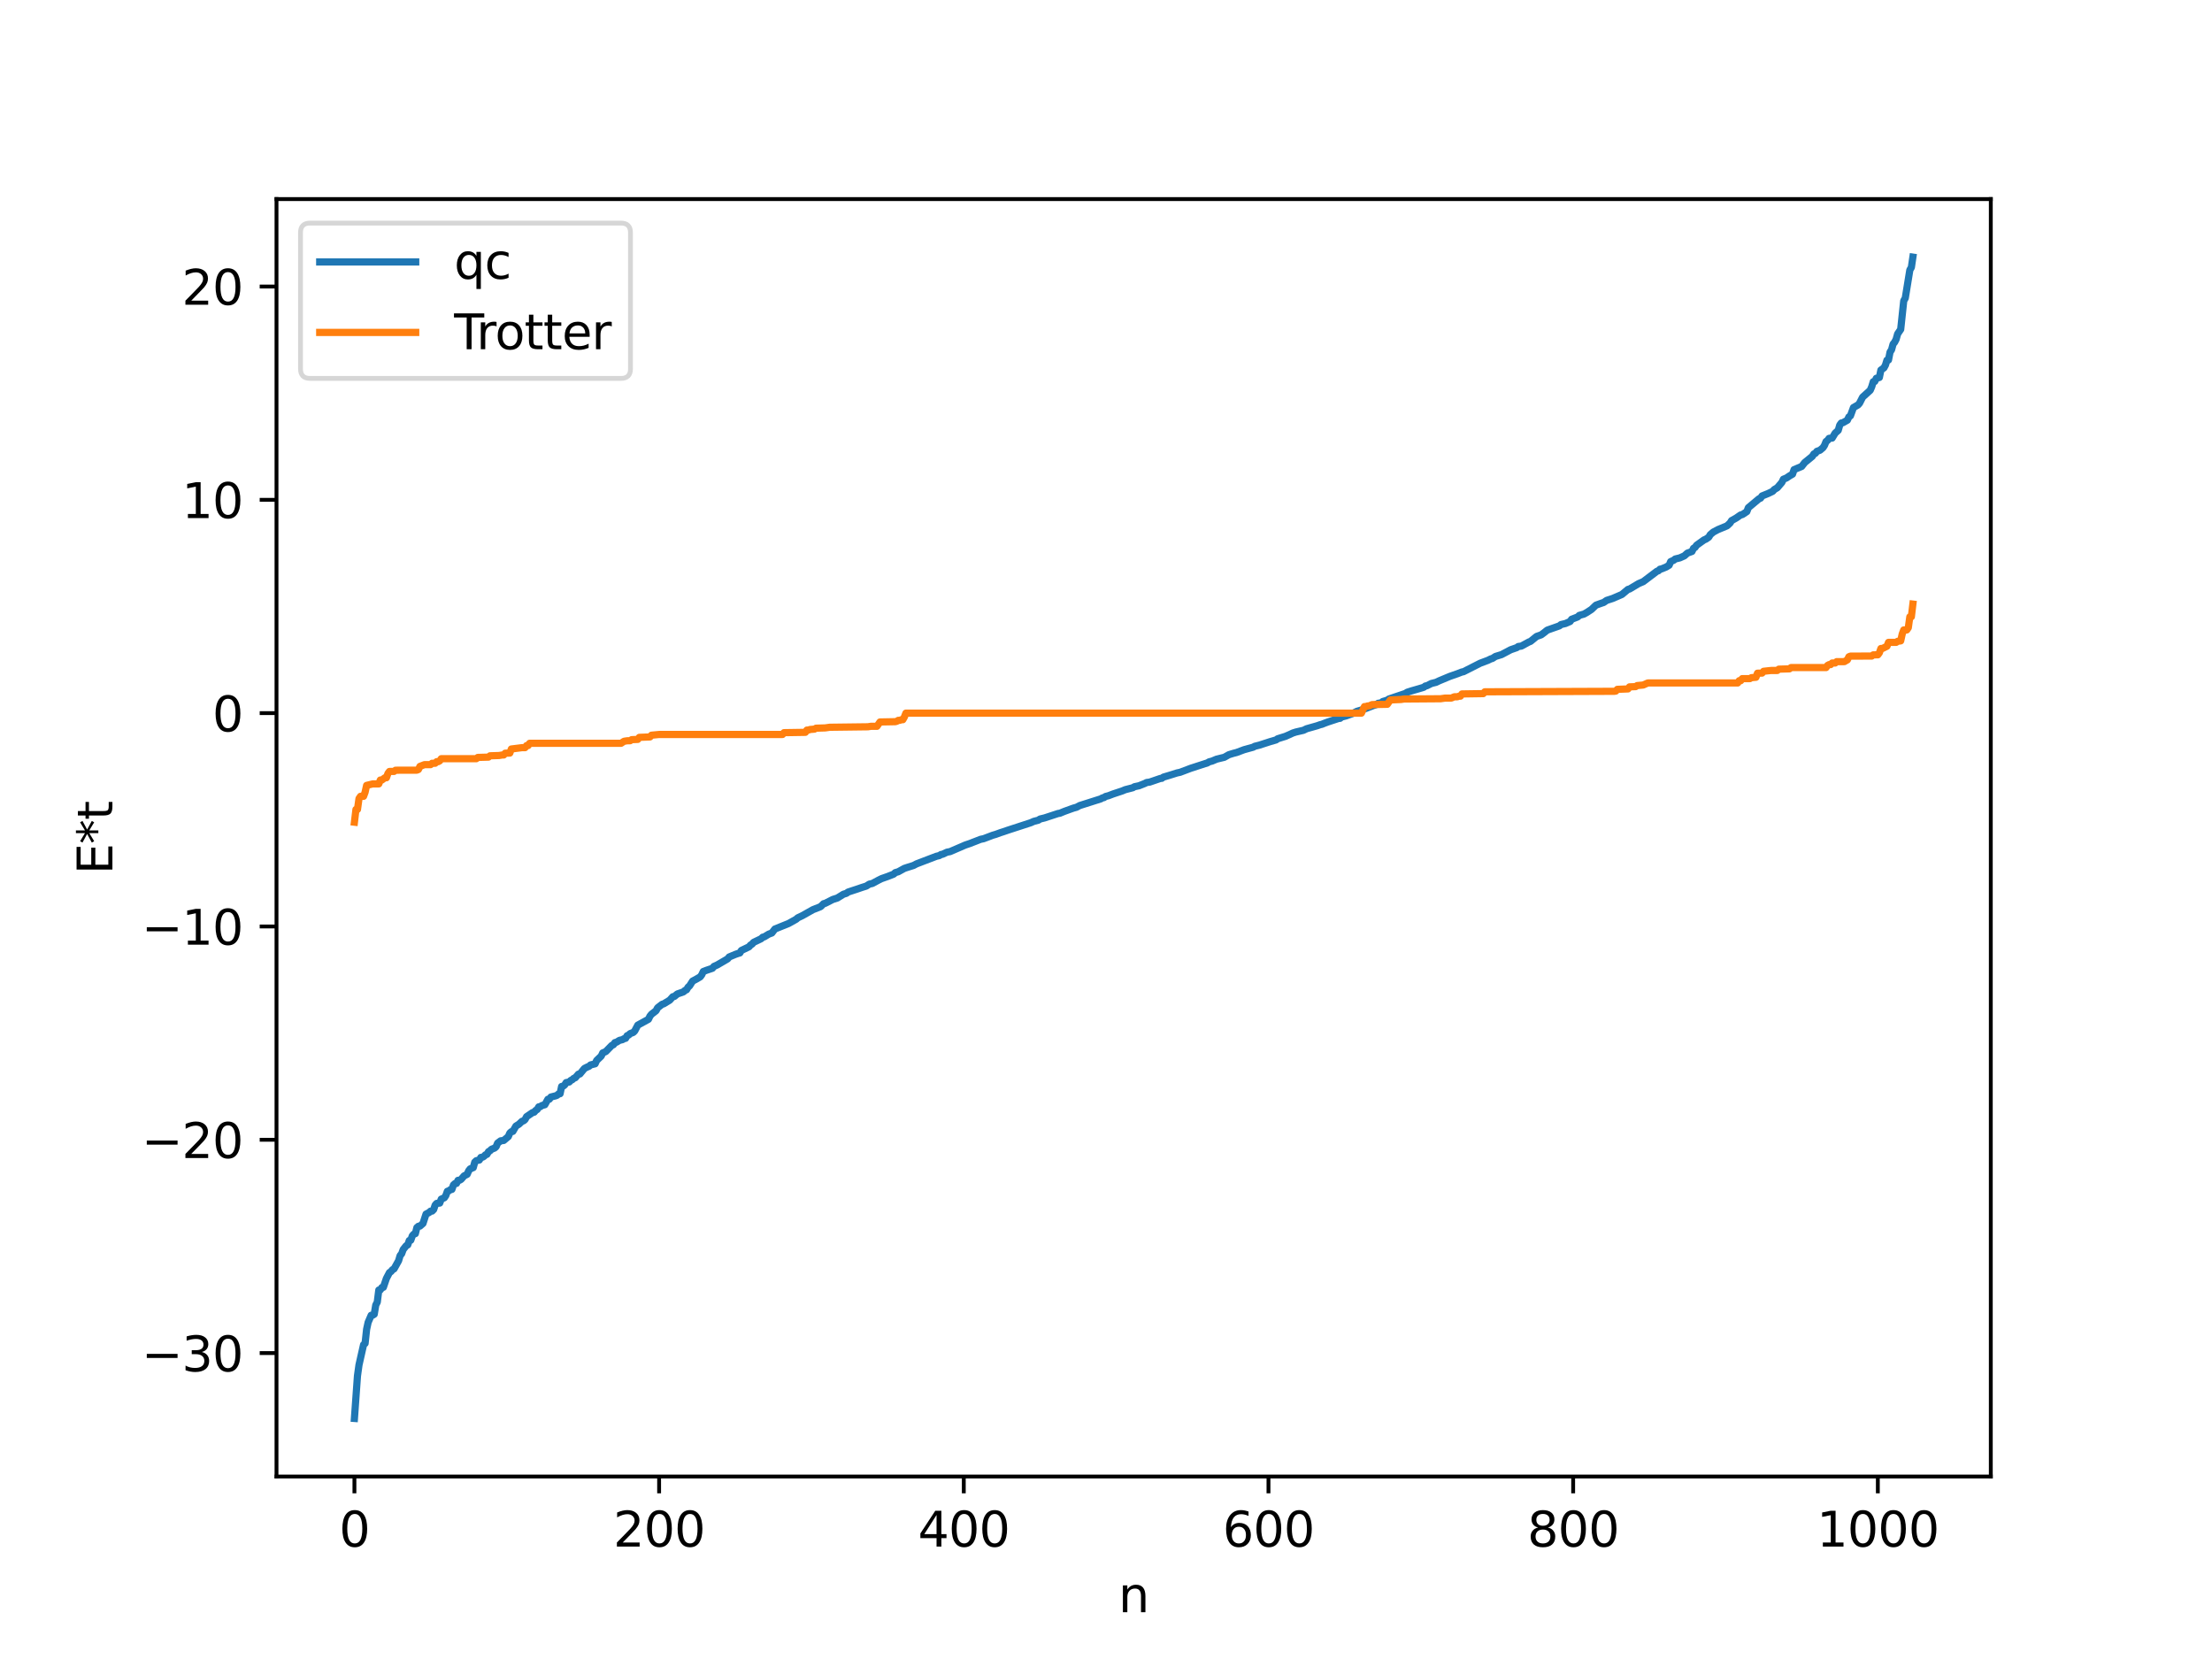 <?xml version="1.0" encoding="utf-8" standalone="no"?>
<!DOCTYPE svg PUBLIC "-//W3C//DTD SVG 1.1//EN"
  "http://www.w3.org/Graphics/SVG/1.1/DTD/svg11.dtd">
<svg xmlns:xlink="http://www.w3.org/1999/xlink" width="460.8pt" height="345.6pt" viewBox="0 0 460.8 345.6" xmlns="http://www.w3.org/2000/svg" version="1.1">
 <defs>
  <style type="text/css">*{stroke-linejoin: round; stroke-linecap: butt}</style>
 </defs>
 <g id="figure_1">
  <g id="patch_1">
   <path d="M 0 345.6 
L 460.8 345.6 
L 460.8 0 
L 0 0 
z
" style="fill: #ffffff"/>
  </g>
  <g id="axes_1">
   <g id="patch_2">
    <path d="M 57.6 307.584 
L 414.72 307.584 
L 414.72 41.472 
L 57.6 41.472 
z
" style="fill: #ffffff"/>
   </g>
   <g id="matplotlib.axis_1">
    <g id="xtick_1">
     <g id="line2d_1">
      <defs>
       <path id="m421a1a9d92" d="M 0 0 
L 0 3.5 
" style="stroke: #000000; stroke-width: 0.8"/>
      </defs>
      <g>
       <use xlink:href="#m421a1a9d92" x="73.833" y="307.584" style="stroke: #000000; stroke-width: 0.8"/>
      </g>
     </g>
     <g id="text_1">
      <!-- 0 -->
      <g transform="translate(70.651 322.182) scale(0.1 -0.1)">
       <defs>
        <path id="DejaVuSans-30" d="M 2034 4250 
Q 1547 4250 1301 3770 
Q 1056 3291 1056 2328 
Q 1056 1369 1301 889 
Q 1547 409 2034 409 
Q 2525 409 2770 889 
Q 3016 1369 3016 2328 
Q 3016 3291 2770 3770 
Q 2525 4250 2034 4250 
z
M 2034 4750 
Q 2819 4750 3233 4129 
Q 3647 3509 3647 2328 
Q 3647 1150 3233 529 
Q 2819 -91 2034 -91 
Q 1250 -91 836 529 
Q 422 1150 422 2328 
Q 422 3509 836 4129 
Q 1250 4750 2034 4750 
z
" transform="scale(0.016)"/>
       </defs>
       <use xlink:href="#DejaVuSans-30"/>
      </g>
     </g>
    </g>
    <g id="xtick_2">
     <g id="line2d_2">
      <g>
       <use xlink:href="#m421a1a9d92" x="137.304" y="307.584" style="stroke: #000000; stroke-width: 0.8"/>
      </g>
     </g>
     <g id="text_2">
      <!-- 200 -->
      <g transform="translate(127.76 322.182) scale(0.1 -0.1)">
       <defs>
        <path id="DejaVuSans-32" d="M 1228 531 
L 3431 531 
L 3431 0 
L 469 0 
L 469 531 
Q 828 903 1448 1529 
Q 2069 2156 2228 2338 
Q 2531 2678 2651 2914 
Q 2772 3150 2772 3378 
Q 2772 3750 2511 3984 
Q 2250 4219 1831 4219 
Q 1534 4219 1204 4116 
Q 875 4013 500 3803 
L 500 4441 
Q 881 4594 1212 4672 
Q 1544 4750 1819 4750 
Q 2544 4750 2975 4387 
Q 3406 4025 3406 3419 
Q 3406 3131 3298 2873 
Q 3191 2616 2906 2266 
Q 2828 2175 2409 1742 
Q 1991 1309 1228 531 
z
" transform="scale(0.016)"/>
       </defs>
       <use xlink:href="#DejaVuSans-32"/>
       <use xlink:href="#DejaVuSans-30" x="63.623"/>
       <use xlink:href="#DejaVuSans-30" x="127.246"/>
      </g>
     </g>
    </g>
    <g id="xtick_3">
     <g id="line2d_3">
      <g>
       <use xlink:href="#m421a1a9d92" x="200.775" y="307.584" style="stroke: #000000; stroke-width: 0.8"/>
      </g>
     </g>
     <g id="text_3">
      <!-- 400 -->
      <g transform="translate(191.231 322.182) scale(0.1 -0.1)">
       <defs>
        <path id="DejaVuSans-34" d="M 2419 4116 
L 825 1625 
L 2419 1625 
L 2419 4116 
z
M 2253 4666 
L 3047 4666 
L 3047 1625 
L 3713 1625 
L 3713 1100 
L 3047 1100 
L 3047 0 
L 2419 0 
L 2419 1100 
L 313 1100 
L 313 1709 
L 2253 4666 
z
" transform="scale(0.016)"/>
       </defs>
       <use xlink:href="#DejaVuSans-34"/>
       <use xlink:href="#DejaVuSans-30" x="63.623"/>
       <use xlink:href="#DejaVuSans-30" x="127.246"/>
      </g>
     </g>
    </g>
    <g id="xtick_4">
     <g id="line2d_4">
      <g>
       <use xlink:href="#m421a1a9d92" x="264.246" y="307.584" style="stroke: #000000; stroke-width: 0.8"/>
      </g>
     </g>
     <g id="text_4">
      <!-- 600 -->
      <g transform="translate(254.702 322.182) scale(0.1 -0.1)">
       <defs>
        <path id="DejaVuSans-36" d="M 2113 2584 
Q 1688 2584 1439 2293 
Q 1191 2003 1191 1497 
Q 1191 994 1439 701 
Q 1688 409 2113 409 
Q 2538 409 2786 701 
Q 3034 994 3034 1497 
Q 3034 2003 2786 2293 
Q 2538 2584 2113 2584 
z
M 3366 4563 
L 3366 3988 
Q 3128 4100 2886 4159 
Q 2644 4219 2406 4219 
Q 1781 4219 1451 3797 
Q 1122 3375 1075 2522 
Q 1259 2794 1537 2939 
Q 1816 3084 2150 3084 
Q 2853 3084 3261 2657 
Q 3669 2231 3669 1497 
Q 3669 778 3244 343 
Q 2819 -91 2113 -91 
Q 1303 -91 875 529 
Q 447 1150 447 2328 
Q 447 3434 972 4092 
Q 1497 4750 2381 4750 
Q 2619 4750 2861 4703 
Q 3103 4656 3366 4563 
z
" transform="scale(0.016)"/>
       </defs>
       <use xlink:href="#DejaVuSans-36"/>
       <use xlink:href="#DejaVuSans-30" x="63.623"/>
       <use xlink:href="#DejaVuSans-30" x="127.246"/>
      </g>
     </g>
    </g>
    <g id="xtick_5">
     <g id="line2d_5">
      <g>
       <use xlink:href="#m421a1a9d92" x="327.717" y="307.584" style="stroke: #000000; stroke-width: 0.8"/>
      </g>
     </g>
     <g id="text_5">
      <!-- 800 -->
      <g transform="translate(318.173 322.182) scale(0.1 -0.1)">
       <defs>
        <path id="DejaVuSans-38" d="M 2034 2216 
Q 1584 2216 1326 1975 
Q 1069 1734 1069 1313 
Q 1069 891 1326 650 
Q 1584 409 2034 409 
Q 2484 409 2743 651 
Q 3003 894 3003 1313 
Q 3003 1734 2745 1975 
Q 2488 2216 2034 2216 
z
M 1403 2484 
Q 997 2584 770 2862 
Q 544 3141 544 3541 
Q 544 4100 942 4425 
Q 1341 4750 2034 4750 
Q 2731 4750 3128 4425 
Q 3525 4100 3525 3541 
Q 3525 3141 3298 2862 
Q 3072 2584 2669 2484 
Q 3125 2378 3379 2068 
Q 3634 1759 3634 1313 
Q 3634 634 3220 271 
Q 2806 -91 2034 -91 
Q 1263 -91 848 271 
Q 434 634 434 1313 
Q 434 1759 690 2068 
Q 947 2378 1403 2484 
z
M 1172 3481 
Q 1172 3119 1398 2916 
Q 1625 2713 2034 2713 
Q 2441 2713 2670 2916 
Q 2900 3119 2900 3481 
Q 2900 3844 2670 4047 
Q 2441 4250 2034 4250 
Q 1625 4250 1398 4047 
Q 1172 3844 1172 3481 
z
" transform="scale(0.016)"/>
       </defs>
       <use xlink:href="#DejaVuSans-38"/>
       <use xlink:href="#DejaVuSans-30" x="63.623"/>
       <use xlink:href="#DejaVuSans-30" x="127.246"/>
      </g>
     </g>
    </g>
    <g id="xtick_6">
     <g id="line2d_6">
      <g>
       <use xlink:href="#m421a1a9d92" x="391.188" y="307.584" style="stroke: #000000; stroke-width: 0.8"/>
      </g>
     </g>
     <g id="text_6">
      <!-- 1000 -->
      <g transform="translate(378.463 322.182) scale(0.1 -0.1)">
       <defs>
        <path id="DejaVuSans-31" d="M 794 531 
L 1825 531 
L 1825 4091 
L 703 3866 
L 703 4441 
L 1819 4666 
L 2450 4666 
L 2450 531 
L 3481 531 
L 3481 0 
L 794 0 
L 794 531 
z
" transform="scale(0.016)"/>
       </defs>
       <use xlink:href="#DejaVuSans-31"/>
       <use xlink:href="#DejaVuSans-30" x="63.623"/>
       <use xlink:href="#DejaVuSans-30" x="127.246"/>
       <use xlink:href="#DejaVuSans-30" x="190.869"/>
      </g>
     </g>
    </g>
    <g id="text_7">
     <!-- n -->
     <g transform="translate(232.991 335.861) scale(0.1 -0.1)">
      <defs>
       <path id="DejaVuSans-6e" d="M 3513 2113 
L 3513 0 
L 2938 0 
L 2938 2094 
Q 2938 2591 2744 2837 
Q 2550 3084 2163 3084 
Q 1697 3084 1428 2787 
Q 1159 2491 1159 1978 
L 1159 0 
L 581 0 
L 581 3500 
L 1159 3500 
L 1159 2956 
Q 1366 3272 1645 3428 
Q 1925 3584 2291 3584 
Q 2894 3584 3203 3211 
Q 3513 2838 3513 2113 
z
" transform="scale(0.016)"/>
      </defs>
      <use xlink:href="#DejaVuSans-6e"/>
     </g>
    </g>
   </g>
   <g id="matplotlib.axis_2">
    <g id="ytick_1">
     <g id="line2d_7">
      <defs>
       <path id="m49a183ce59" d="M 0 0 
L -3.5 0 
" style="stroke: #000000; stroke-width: 0.8"/>
      </defs>
      <g>
       <use xlink:href="#m49a183ce59" x="57.6" y="281.873" style="stroke: #000000; stroke-width: 0.8"/>
      </g>
     </g>
     <g id="text_8">
      <!-- −30 -->
      <g transform="translate(29.495 285.672) scale(0.1 -0.1)">
       <defs>
        <path id="DejaVuSans-2212" d="M 678 2272 
L 4684 2272 
L 4684 1741 
L 678 1741 
L 678 2272 
z
" transform="scale(0.016)"/>
        <path id="DejaVuSans-33" d="M 2597 2516 
Q 3050 2419 3304 2112 
Q 3559 1806 3559 1356 
Q 3559 666 3084 287 
Q 2609 -91 1734 -91 
Q 1441 -91 1130 -33 
Q 819 25 488 141 
L 488 750 
Q 750 597 1062 519 
Q 1375 441 1716 441 
Q 2309 441 2620 675 
Q 2931 909 2931 1356 
Q 2931 1769 2642 2001 
Q 2353 2234 1838 2234 
L 1294 2234 
L 1294 2753 
L 1863 2753 
Q 2328 2753 2575 2939 
Q 2822 3125 2822 3475 
Q 2822 3834 2567 4026 
Q 2313 4219 1838 4219 
Q 1578 4219 1281 4162 
Q 984 4106 628 3988 
L 628 4550 
Q 988 4650 1302 4700 
Q 1616 4750 1894 4750 
Q 2613 4750 3031 4423 
Q 3450 4097 3450 3541 
Q 3450 3153 3228 2886 
Q 3006 2619 2597 2516 
z
" transform="scale(0.016)"/>
       </defs>
       <use xlink:href="#DejaVuSans-2212"/>
       <use xlink:href="#DejaVuSans-33" x="83.789"/>
       <use xlink:href="#DejaVuSans-30" x="147.412"/>
      </g>
     </g>
    </g>
    <g id="ytick_2">
     <g id="line2d_8">
      <g>
       <use xlink:href="#m49a183ce59" x="57.6" y="237.435" style="stroke: #000000; stroke-width: 0.8"/>
      </g>
     </g>
     <g id="text_9">
      <!-- −20 -->
      <g transform="translate(29.495 241.234) scale(0.1 -0.1)">
       <use xlink:href="#DejaVuSans-2212"/>
       <use xlink:href="#DejaVuSans-32" x="83.789"/>
       <use xlink:href="#DejaVuSans-30" x="147.412"/>
      </g>
     </g>
    </g>
    <g id="ytick_3">
     <g id="line2d_9">
      <g>
       <use xlink:href="#m49a183ce59" x="57.6" y="192.997" style="stroke: #000000; stroke-width: 0.8"/>
      </g>
     </g>
     <g id="text_10">
      <!-- −10 -->
      <g transform="translate(29.495 196.797) scale(0.1 -0.1)">
       <use xlink:href="#DejaVuSans-2212"/>
       <use xlink:href="#DejaVuSans-31" x="83.789"/>
       <use xlink:href="#DejaVuSans-30" x="147.412"/>
      </g>
     </g>
    </g>
    <g id="ytick_4">
     <g id="line2d_10">
      <g>
       <use xlink:href="#m49a183ce59" x="57.6" y="148.56" style="stroke: #000000; stroke-width: 0.8"/>
      </g>
     </g>
     <g id="text_11">
      <!-- 0 -->
      <g transform="translate(44.237 152.359) scale(0.1 -0.1)">
       <use xlink:href="#DejaVuSans-30"/>
      </g>
     </g>
    </g>
    <g id="ytick_5">
     <g id="line2d_11">
      <g>
       <use xlink:href="#m49a183ce59" x="57.6" y="104.122" style="stroke: #000000; stroke-width: 0.8"/>
      </g>
     </g>
     <g id="text_12">
      <!-- 10 -->
      <g transform="translate(37.875 107.921) scale(0.1 -0.1)">
       <use xlink:href="#DejaVuSans-31"/>
       <use xlink:href="#DejaVuSans-30" x="63.623"/>
      </g>
     </g>
    </g>
    <g id="ytick_6">
     <g id="line2d_12">
      <g>
       <use xlink:href="#m49a183ce59" x="57.6" y="59.685" style="stroke: #000000; stroke-width: 0.8"/>
      </g>
     </g>
     <g id="text_13">
      <!-- 20 -->
      <g transform="translate(37.875 63.484) scale(0.1 -0.1)">
       <use xlink:href="#DejaVuSans-32"/>
       <use xlink:href="#DejaVuSans-30" x="63.623"/>
      </g>
     </g>
    </g>
    <g id="text_14">
     <!-- E*t -->
     <g transform="translate(23.416 182.148) rotate(-90) scale(0.1 -0.1)">
      <defs>
       <path id="DejaVuSans-45" d="M 628 4666 
L 3578 4666 
L 3578 4134 
L 1259 4134 
L 1259 2753 
L 3481 2753 
L 3481 2222 
L 1259 2222 
L 1259 531 
L 3634 531 
L 3634 0 
L 628 0 
L 628 4666 
z
" transform="scale(0.016)"/>
       <path id="DejaVuSans-2a" d="M 3009 3897 
L 1888 3291 
L 3009 2681 
L 2828 2375 
L 1778 3009 
L 1778 1831 
L 1422 1831 
L 1422 3009 
L 372 2375 
L 191 2681 
L 1313 3291 
L 191 3897 
L 372 4206 
L 1422 3572 
L 1422 4750 
L 1778 4750 
L 1778 3572 
L 2828 4206 
L 3009 3897 
z
" transform="scale(0.016)"/>
       <path id="DejaVuSans-74" d="M 1172 4494 
L 1172 3500 
L 2356 3500 
L 2356 3053 
L 1172 3053 
L 1172 1153 
Q 1172 725 1289 603 
Q 1406 481 1766 481 
L 2356 481 
L 2356 0 
L 1766 0 
Q 1100 0 847 248 
Q 594 497 594 1153 
L 594 3053 
L 172 3053 
L 172 3500 
L 594 3500 
L 594 4494 
L 1172 4494 
z
" transform="scale(0.016)"/>
      </defs>
      <use xlink:href="#DejaVuSans-45"/>
      <use xlink:href="#DejaVuSans-2a" x="63.184"/>
      <use xlink:href="#DejaVuSans-74" x="113.184"/>
     </g>
    </g>
   </g>
   <g id="line2d_13">
    <path d="M 73.833 295.488 
L 74.467 286.621 
L 74.785 284.338 
L 75.737 280.124 
L 76.054 279.858 
L 76.372 276.918 
L 76.689 275.471 
L 77.324 273.995 
L 77.641 273.977 
L 77.958 273.784 
L 78.276 271.871 
L 78.593 271.256 
L 78.91 268.739 
L 79.228 268.706 
L 79.545 268.213 
L 79.862 268.169 
L 80.497 266.312 
L 81.132 265.103 
L 81.449 264.89 
L 81.767 264.494 
L 82.084 264.332 
L 83.036 262.631 
L 83.353 261.556 
L 83.671 261.18 
L 83.988 260.305 
L 84.623 259.505 
L 84.94 259.337 
L 85.258 258.422 
L 85.575 258.357 
L 85.892 257.44 
L 86.21 257.09 
L 86.527 256.988 
L 86.844 255.725 
L 87.162 255.454 
L 87.479 255.421 
L 88.114 254.865 
L 88.748 252.919 
L 89.383 252.595 
L 89.7 252.302 
L 90.018 252.29 
L 90.335 251.974 
L 90.653 251.037 
L 90.97 250.69 
L 91.605 250.621 
L 91.922 249.796 
L 92.557 249.526 
L 92.874 249.057 
L 93.191 248.166 
L 93.509 248.071 
L 93.826 247.831 
L 94.143 247.773 
L 94.461 246.851 
L 94.778 246.561 
L 95.096 246.53 
L 95.413 245.886 
L 95.73 245.864 
L 96.048 245.685 
L 96.682 244.953 
L 97.317 244.632 
L 97.634 243.897 
L 97.952 243.496 
L 98.586 243.238 
L 98.904 242.094 
L 99.221 241.793 
L 99.856 241.657 
L 100.173 241.109 
L 100.491 241.08 
L 100.808 240.902 
L 101.125 240.575 
L 101.443 240.471 
L 101.76 239.914 
L 102.077 239.727 
L 102.395 239.407 
L 103.029 239.164 
L 103.347 238.881 
L 103.664 238.132 
L 104.299 237.656 
L 104.934 237.575 
L 105.886 236.776 
L 106.203 236.041 
L 106.52 235.754 
L 106.838 235.691 
L 107.472 234.589 
L 108.107 234.187 
L 108.742 233.591 
L 109.059 233.493 
L 109.377 233.221 
L 109.694 232.624 
L 110.963 231.757 
L 111.281 231.688 
L 111.598 231.321 
L 111.915 231.125 
L 112.233 230.576 
L 112.55 230.544 
L 112.867 230.308 
L 113.502 230.135 
L 114.137 228.995 
L 114.454 228.976 
L 114.772 228.525 
L 115.724 228.288 
L 116.041 228.171 
L 116.358 227.887 
L 116.676 227.841 
L 116.993 226.331 
L 117.31 226.271 
L 117.628 226.021 
L 117.945 225.521 
L 118.58 225.402 
L 118.897 225.07 
L 119.215 224.923 
L 119.532 224.627 
L 119.849 224.51 
L 120.484 223.773 
L 120.801 223.73 
L 121.753 222.572 
L 122.388 222.259 
L 122.705 222.134 
L 123.023 221.846 
L 123.975 221.607 
L 124.292 220.915 
L 125.244 220.004 
L 125.562 219.336 
L 126.196 219.066 
L 127.466 217.764 
L 127.783 217.638 
L 128.1 217.186 
L 128.418 217.115 
L 129.053 216.724 
L 129.687 216.571 
L 130.005 216.368 
L 130.322 216.304 
L 130.639 215.756 
L 130.957 215.623 
L 131.274 215.316 
L 131.909 215.082 
L 132.226 214.764 
L 132.861 213.559 
L 135.082 212.339 
L 135.4 211.678 
L 135.717 211.287 
L 136.669 210.551 
L 136.986 209.95 
L 137.939 209.204 
L 138.256 209.122 
L 139.525 208.346 
L 140.16 207.636 
L 140.477 207.58 
L 141.112 207.059 
L 142.381 206.622 
L 142.699 206.32 
L 143.016 206.19 
L 143.334 205.653 
L 143.651 205.374 
L 144.286 204.379 
L 144.92 204.045 
L 145.872 203.494 
L 146.19 203.056 
L 146.507 202.384 
L 147.142 202.139 
L 148.411 201.71 
L 148.729 201.321 
L 149.363 201.042 
L 150.633 200.306 
L 151.585 199.746 
L 151.902 199.356 
L 153.172 198.822 
L 153.806 198.601 
L 154.124 198.517 
L 154.441 198 
L 156.028 197.242 
L 156.345 196.868 
L 156.662 196.684 
L 156.98 196.312 
L 158.567 195.551 
L 158.884 195.236 
L 159.201 195.171 
L 160.153 194.594 
L 160.788 194.358 
L 161.423 193.534 
L 164.279 192.381 
L 165.866 191.491 
L 166.183 191.205 
L 167.135 190.75 
L 169.357 189.499 
L 170.943 188.874 
L 171.578 188.252 
L 171.896 188.184 
L 173.482 187.377 
L 174.434 187.074 
L 175.704 186.285 
L 176.339 186.089 
L 176.656 185.837 
L 178.56 185.213 
L 179.512 184.885 
L 180.464 184.585 
L 181.099 184.182 
L 181.734 184.037 
L 183.003 183.352 
L 183.638 183.037 
L 184.907 182.592 
L 186.177 182.095 
L 186.494 181.788 
L 187.129 181.6 
L 188.398 180.899 
L 189.033 180.69 
L 190.302 180.292 
L 190.937 179.956 
L 195.062 178.38 
L 195.697 178.231 
L 196.015 178.011 
L 196.332 177.963 
L 197.284 177.524 
L 197.919 177.406 
L 201.092 176.035 
L 202.044 175.715 
L 202.679 175.465 
L 203.314 175.221 
L 204.266 174.846 
L 204.9 174.717 
L 206.805 173.995 
L 207.439 173.811 
L 208.391 173.463 
L 209.026 173.26 
L 209.978 172.934 
L 214.739 171.383 
L 215.373 171.099 
L 216.325 170.855 
L 216.643 170.621 
L 217.595 170.392 
L 220.451 169.456 
L 220.768 169.42 
L 221.72 169.027 
L 222.99 168.565 
L 223.624 168.34 
L 224.259 168.167 
L 224.894 167.821 
L 229.337 166.41 
L 229.654 166.214 
L 229.972 166.161 
L 230.289 165.925 
L 230.924 165.762 
L 231.876 165.398 
L 233.78 164.767 
L 234.415 164.502 
L 236.001 164.094 
L 236.319 163.891 
L 237.271 163.689 
L 238.54 163.187 
L 238.858 163.01 
L 239.492 162.929 
L 241.714 162.168 
L 242.031 162.137 
L 242.348 161.891 
L 243.618 161.514 
L 245.205 161.016 
L 245.839 160.882 
L 248.061 160.042 
L 251.552 158.911 
L 251.869 158.709 
L 252.504 158.542 
L 253.456 158.143 
L 254.725 157.835 
L 255.043 157.759 
L 255.995 157.219 
L 256.947 156.927 
L 257.581 156.767 
L 259.168 156.175 
L 261.072 155.649 
L 261.39 155.464 
L 262.342 155.226 
L 264.563 154.507 
L 265.833 154.14 
L 266.15 153.903 
L 267.102 153.604 
L 267.737 153.41 
L 268.689 152.997 
L 269.324 152.698 
L 269.958 152.495 
L 271.545 152.128 
L 272.18 151.813 
L 274.401 151.184 
L 275.036 150.959 
L 275.353 150.893 
L 275.988 150.636 
L 276.623 150.399 
L 278.844 149.67 
L 279.162 149.64 
L 279.479 149.373 
L 280.431 149.129 
L 281.7 148.672 
L 282.653 148.185 
L 283.922 147.812 
L 285.191 147.329 
L 286.143 146.963 
L 286.778 146.759 
L 287.096 146.508 
L 287.73 146.431 
L 288.048 146.142 
L 289 145.856 
L 289.317 145.622 
L 289.952 145.405 
L 292.808 144.44 
L 293.125 144.214 
L 294.077 143.909 
L 295.664 143.453 
L 296.299 143.263 
L 296.616 143.16 
L 296.934 142.908 
L 297.251 142.849 
L 298.203 142.375 
L 299.155 142.14 
L 299.79 141.834 
L 302.011 140.906 
L 303.598 140.353 
L 304.55 139.985 
L 304.867 139.93 
L 308.358 138.157 
L 309.945 137.563 
L 310.58 137.251 
L 310.897 137.169 
L 311.532 136.753 
L 312.801 136.363 
L 314.705 135.354 
L 315.975 134.913 
L 316.292 134.677 
L 316.927 134.591 
L 318.514 133.728 
L 318.831 133.615 
L 320.1 132.582 
L 321.053 132.249 
L 321.687 131.78 
L 322.322 131.269 
L 324.861 130.374 
L 325.178 130.109 
L 326.13 129.883 
L 327.082 129.467 
L 327.4 129.005 
L 328.669 128.518 
L 328.986 128.2 
L 329.621 128.018 
L 329.939 127.937 
L 330.573 127.583 
L 331.525 126.961 
L 332.477 126.057 
L 333.747 125.608 
L 334.064 125.51 
L 334.699 125.073 
L 335.334 124.87 
L 335.968 124.662 
L 337.872 123.838 
L 339.142 122.78 
L 339.459 122.707 
L 341.363 121.571 
L 342.315 121.165 
L 345.172 119.004 
L 345.489 118.895 
L 345.806 118.575 
L 346.124 118.517 
L 347.076 118.13 
L 347.71 117.745 
L 348.028 116.994 
L 348.662 116.711 
L 348.98 116.448 
L 349.932 116.219 
L 350.884 115.793 
L 351.519 115.221 
L 352.471 114.88 
L 352.788 114.219 
L 353.105 114.044 
L 353.423 113.59 
L 355.01 112.454 
L 355.327 112.339 
L 355.962 111.907 
L 356.279 111.377 
L 356.914 110.841 
L 357.866 110.332 
L 359.77 109.541 
L 360.405 108.952 
L 360.722 108.451 
L 361.674 107.92 
L 362.626 107.26 
L 362.943 107.207 
L 363.896 106.581 
L 364.213 105.764 
L 366.434 103.903 
L 366.752 103.783 
L 367.069 103.318 
L 368.339 102.804 
L 369.291 102.348 
L 369.608 101.984 
L 370.243 101.608 
L 371.195 100.495 
L 371.512 99.83 
L 372.147 99.575 
L 372.781 99.144 
L 373.416 98.775 
L 373.734 97.833 
L 375.32 97.171 
L 375.955 96.356 
L 376.59 95.844 
L 377.542 95.063 
L 377.859 94.56 
L 378.177 94.437 
L 378.494 94.021 
L 379.129 93.793 
L 379.763 93.26 
L 380.081 92.766 
L 380.398 91.977 
L 380.715 91.748 
L 381.033 91.318 
L 381.667 91.264 
L 382.302 90.22 
L 382.937 89.651 
L 383.254 88.551 
L 383.572 88.119 
L 383.889 88.069 
L 384.841 87.534 
L 385.158 86.848 
L 385.476 86.628 
L 386.11 84.895 
L 387.062 84.352 
L 387.38 83.982 
L 388.015 82.736 
L 389.601 81.302 
L 389.919 80.561 
L 390.236 79.516 
L 390.553 79.461 
L 390.871 78.804 
L 391.505 78.639 
L 391.823 77.091 
L 392.458 76.635 
L 392.775 76.046 
L 393.092 75.022 
L 393.41 74.992 
L 393.727 73.346 
L 394.044 72.863 
L 394.362 71.685 
L 394.679 71.297 
L 394.996 70.684 
L 395.314 69.551 
L 395.948 68.622 
L 396.583 62.657 
L 396.9 62.111 
L 397.853 56.246 
L 398.17 55.71 
L 398.487 53.568 
L 398.487 53.568 
" clip-path="url(#p5a9df4bed6)" style="fill: none; stroke: #1f77b4; stroke-width: 1.5; stroke-linecap: square"/>
   </g>
   <g id="line2d_14">
    <path d="M 73.833 171.278 
L 74.15 168.627 
L 74.467 168.627 
L 74.785 166.361 
L 75.102 165.89 
L 75.737 165.89 
L 76.054 165.043 
L 76.372 163.611 
L 77.641 163.302 
L 78.91 163.302 
L 79.228 162.494 
L 79.545 162.494 
L 80.18 162.022 
L 80.497 162.022 
L 80.815 161.129 
L 81.132 160.708 
L 82.084 160.701 
L 82.401 160.452 
L 86.844 160.438 
L 87.162 160.302 
L 87.479 159.655 
L 88.431 159.288 
L 89.7 159.288 
L 90.018 159.002 
L 90.653 159.002 
L 90.97 158.669 
L 91.287 158.669 
L 91.605 158.496 
L 91.922 158.051 
L 99.221 158.051 
L 99.539 157.785 
L 101.76 157.722 
L 102.077 157.447 
L 103.981 157.385 
L 104.616 157.278 
L 104.934 157.278 
L 105.251 156.901 
L 106.203 156.882 
L 106.52 156.03 
L 108.742 155.75 
L 109.377 155.75 
L 109.694 155.32 
L 110.011 155.32 
L 110.329 154.844 
L 129.37 154.844 
L 130.005 154.418 
L 130.639 154.32 
L 131.274 154.304 
L 131.591 154.083 
L 132.861 154.032 
L 133.178 153.607 
L 135.4 153.518 
L 135.717 153.155 
L 137.304 153.004 
L 163.01 153.004 
L 163.327 152.627 
L 167.77 152.558 
L 168.087 152.092 
L 168.405 152.092 
L 168.722 151.968 
L 169.674 151.888 
L 169.991 151.695 
L 171.896 151.637 
L 172.848 151.502 
L 180.781 151.403 
L 181.416 151.306 
L 182.686 151.306 
L 183.32 150.4 
L 186.494 150.34 
L 186.811 150.26 
L 187.129 150.061 
L 187.446 150.061 
L 187.763 149.926 
L 188.081 149.926 
L 188.398 149.363 
L 188.715 148.56 
L 283.605 148.56 
L 284.239 147.193 
L 284.557 147.193 
L 284.874 147.059 
L 285.191 147.059 
L 285.826 146.78 
L 289 146.719 
L 289.634 145.813 
L 291.856 145.716 
L 292.491 145.617 
L 300.107 145.56 
L 301.059 145.424 
L 302.329 145.424 
L 302.963 145.152 
L 303.598 145.152 
L 303.915 145.027 
L 304.233 145.027 
L 304.55 144.561 
L 308.993 144.493 
L 309.31 144.116 
L 336.286 144.013 
L 336.603 143.965 
L 336.92 143.602 
L 339.142 143.513 
L 339.459 143.087 
L 340.729 143.037 
L 341.046 142.816 
L 342.315 142.701 
L 343.267 142.275 
L 361.991 142.275 
L 362.309 141.8 
L 362.626 141.8 
L 362.943 141.37 
L 364.53 141.37 
L 364.848 141.174 
L 365.8 141.089 
L 366.117 140.238 
L 367.069 140.219 
L 367.386 139.842 
L 368.339 139.734 
L 368.973 139.672 
L 370.243 139.672 
L 370.56 139.397 
L 372.781 139.334 
L 373.099 139.069 
L 380.398 139.069 
L 380.715 138.623 
L 381.033 138.45 
L 381.35 138.45 
L 381.667 138.118 
L 382.302 138.118 
L 382.62 137.832 
L 384.206 137.832 
L 384.841 137.465 
L 385.158 136.818 
L 385.476 136.681 
L 389.919 136.667 
L 390.236 136.419 
L 391.188 136.411 
L 391.505 135.991 
L 391.823 135.098 
L 392.14 135.098 
L 393.092 134.625 
L 393.41 133.818 
L 394.996 133.818 
L 395.314 133.596 
L 395.948 133.508 
L 396.266 132.077 
L 396.583 131.229 
L 397.218 131.229 
L 397.535 130.759 
L 397.853 128.492 
L 398.17 128.492 
L 398.487 125.842 
L 398.487 125.842 
" clip-path="url(#p5a9df4bed6)" style="fill: none; stroke: #ff7f0e; stroke-width: 1.5; stroke-linecap: square"/>
   </g>
   <g id="patch_3">
    <path d="M 57.6 307.584 
L 57.6 41.472 
" style="fill: none; stroke: #000000; stroke-width: 0.8; stroke-linejoin: miter; stroke-linecap: square"/>
   </g>
   <g id="patch_4">
    <path d="M 414.72 307.584 
L 414.72 41.472 
" style="fill: none; stroke: #000000; stroke-width: 0.8; stroke-linejoin: miter; stroke-linecap: square"/>
   </g>
   <g id="patch_5">
    <path d="M 57.6 307.584 
L 414.72 307.584 
" style="fill: none; stroke: #000000; stroke-width: 0.8; stroke-linejoin: miter; stroke-linecap: square"/>
   </g>
   <g id="patch_6">
    <path d="M 57.6 41.472 
L 414.72 41.472 
" style="fill: none; stroke: #000000; stroke-width: 0.8; stroke-linejoin: miter; stroke-linecap: square"/>
   </g>
   <g id="legend_1">
    <g id="patch_7">
     <path d="M 64.6 78.828 
L 129.342 78.828 
Q 131.342 78.828 131.342 76.828 
L 131.342 48.472 
Q 131.342 46.472 129.342 46.472 
L 64.6 46.472 
Q 62.6 46.472 62.6 48.472 
L 62.6 76.828 
Q 62.6 78.828 64.6 78.828 
z
" style="fill: #ffffff; opacity: 0.8; stroke: #cccccc; stroke-linejoin: miter"/>
    </g>
    <g id="line2d_15">
     <path d="M 66.6 54.57 
L 76.6 54.57 
L 86.6 54.57 
" style="fill: none; stroke: #1f77b4; stroke-width: 1.5; stroke-linecap: square"/>
    </g>
    <g id="text_15">
     <!-- qc -->
     <g transform="translate(94.6 58.07) scale(0.1 -0.1)">
      <defs>
       <path id="DejaVuSans-71" d="M 947 1747 
Q 947 1113 1208 752 
Q 1469 391 1925 391 
Q 2381 391 2643 752 
Q 2906 1113 2906 1747 
Q 2906 2381 2643 2742 
Q 2381 3103 1925 3103 
Q 1469 3103 1208 2742 
Q 947 2381 947 1747 
z
M 2906 525 
Q 2725 213 2448 61 
Q 2172 -91 1784 -91 
Q 1150 -91 751 415 
Q 353 922 353 1747 
Q 353 2572 751 3078 
Q 1150 3584 1784 3584 
Q 2172 3584 2448 3432 
Q 2725 3281 2906 2969 
L 2906 3500 
L 3481 3500 
L 3481 -1331 
L 2906 -1331 
L 2906 525 
z
" transform="scale(0.016)"/>
       <path id="DejaVuSans-63" d="M 3122 3366 
L 3122 2828 
Q 2878 2963 2633 3030 
Q 2388 3097 2138 3097 
Q 1578 3097 1268 2742 
Q 959 2388 959 1747 
Q 959 1106 1268 751 
Q 1578 397 2138 397 
Q 2388 397 2633 464 
Q 2878 531 3122 666 
L 3122 134 
Q 2881 22 2623 -34 
Q 2366 -91 2075 -91 
Q 1284 -91 818 406 
Q 353 903 353 1747 
Q 353 2603 823 3093 
Q 1294 3584 2113 3584 
Q 2378 3584 2631 3529 
Q 2884 3475 3122 3366 
z
" transform="scale(0.016)"/>
      </defs>
      <use xlink:href="#DejaVuSans-71"/>
      <use xlink:href="#DejaVuSans-63" x="63.477"/>
     </g>
    </g>
    <g id="line2d_16">
     <path d="M 66.6 69.249 
L 76.6 69.249 
L 86.6 69.249 
" style="fill: none; stroke: #ff7f0e; stroke-width: 1.5; stroke-linecap: square"/>
    </g>
    <g id="text_16">
     <!-- Trotter -->
     <g transform="translate(94.6 72.749) scale(0.1 -0.1)">
      <defs>
       <path id="DejaVuSans-54" d="M -19 4666 
L 3928 4666 
L 3928 4134 
L 2272 4134 
L 2272 0 
L 1638 0 
L 1638 4134 
L -19 4134 
L -19 4666 
z
" transform="scale(0.016)"/>
       <path id="DejaVuSans-72" d="M 2631 2963 
Q 2534 3019 2420 3045 
Q 2306 3072 2169 3072 
Q 1681 3072 1420 2755 
Q 1159 2438 1159 1844 
L 1159 0 
L 581 0 
L 581 3500 
L 1159 3500 
L 1159 2956 
Q 1341 3275 1631 3429 
Q 1922 3584 2338 3584 
Q 2397 3584 2469 3576 
Q 2541 3569 2628 3553 
L 2631 2963 
z
" transform="scale(0.016)"/>
       <path id="DejaVuSans-6f" d="M 1959 3097 
Q 1497 3097 1228 2736 
Q 959 2375 959 1747 
Q 959 1119 1226 758 
Q 1494 397 1959 397 
Q 2419 397 2687 759 
Q 2956 1122 2956 1747 
Q 2956 2369 2687 2733 
Q 2419 3097 1959 3097 
z
M 1959 3584 
Q 2709 3584 3137 3096 
Q 3566 2609 3566 1747 
Q 3566 888 3137 398 
Q 2709 -91 1959 -91 
Q 1206 -91 779 398 
Q 353 888 353 1747 
Q 353 2609 779 3096 
Q 1206 3584 1959 3584 
z
" transform="scale(0.016)"/>
       <path id="DejaVuSans-65" d="M 3597 1894 
L 3597 1613 
L 953 1613 
Q 991 1019 1311 708 
Q 1631 397 2203 397 
Q 2534 397 2845 478 
Q 3156 559 3463 722 
L 3463 178 
Q 3153 47 2828 -22 
Q 2503 -91 2169 -91 
Q 1331 -91 842 396 
Q 353 884 353 1716 
Q 353 2575 817 3079 
Q 1281 3584 2069 3584 
Q 2775 3584 3186 3129 
Q 3597 2675 3597 1894 
z
M 3022 2063 
Q 3016 2534 2758 2815 
Q 2500 3097 2075 3097 
Q 1594 3097 1305 2825 
Q 1016 2553 972 2059 
L 3022 2063 
z
" transform="scale(0.016)"/>
      </defs>
      <use xlink:href="#DejaVuSans-54"/>
      <use xlink:href="#DejaVuSans-72" x="46.334"/>
      <use xlink:href="#DejaVuSans-6f" x="85.197"/>
      <use xlink:href="#DejaVuSans-74" x="146.379"/>
      <use xlink:href="#DejaVuSans-74" x="185.588"/>
      <use xlink:href="#DejaVuSans-65" x="224.797"/>
      <use xlink:href="#DejaVuSans-72" x="286.32"/>
     </g>
    </g>
   </g>
  </g>
 </g>
 <defs>
  <clipPath id="p5a9df4bed6">
   <rect x="57.6" y="41.472" width="357.12" height="266.112"/>
  </clipPath>
 </defs>
</svg>

